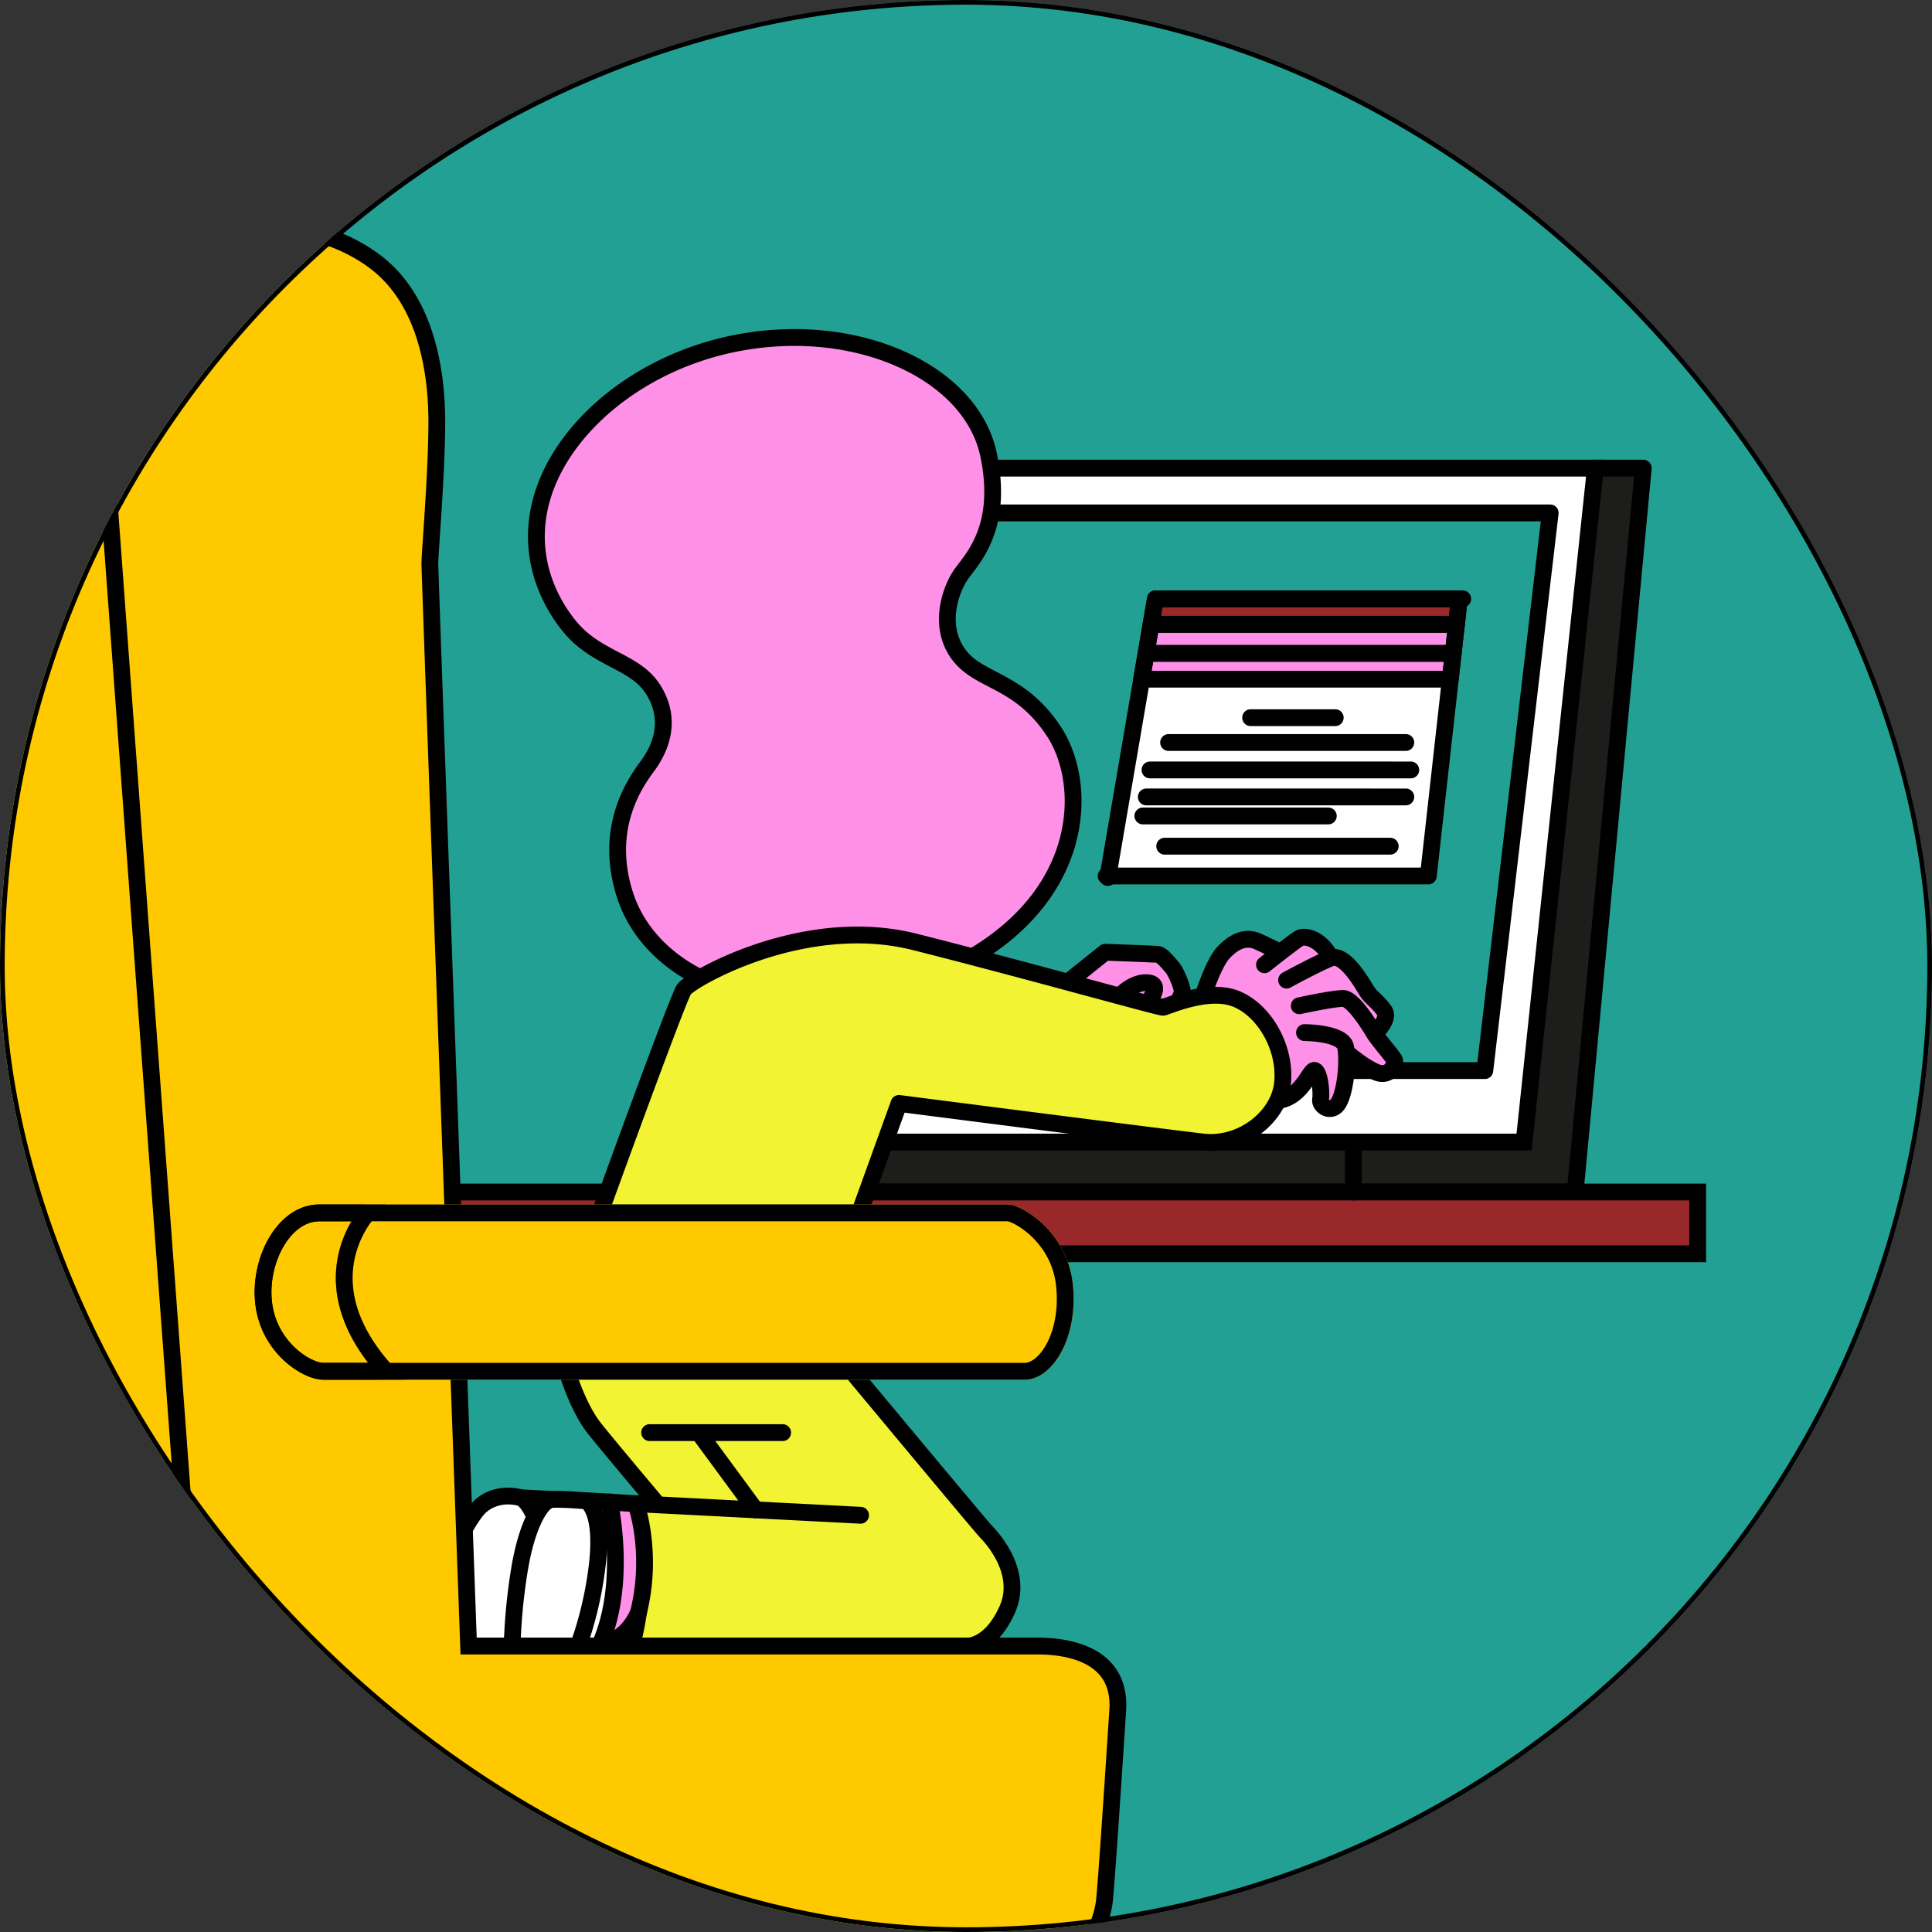 <svg xmlns="http://www.w3.org/2000/svg" width="412" height="412" fill="none"><rect width="100%" height="100%" fill="#333333" stroke="none"/><g clip-path="url(#a)"><rect width="412" height="412" fill="#23A094" rx="206"/><path fill="#1D1D1B" d="M340.211 99.83h10.218l-14.523 154.367H166.905l20.218-113.465 13.641-36.113z"/><path fill="#000" d="m350.429 98.036.187.01a1.79 1.79 0 0 1 1.602 1.764l-.007.187-14.524 154.369a1.79 1.79 0 0 1-1.78 1.625H166.906a1.795 1.795 0 0 1-1.761-2.109l20.217-113.465.037-.163a2 2 0 0 1 .052-.157l13.641-36.112.113-.244c.303-.54.867-.892 1.497-.914l139.448-4.79zm-148.415 8.334-13.159 34.842-19.813 111.192h165.237l14.185-150.782h-8.242z"/><path fill="#98282A" d="M362.031 254.197H-88.623v13.173h450.654z"/><path fill="#000" d="M363.82 252.404v16.76H-90.411v-16.76zm-450.653 13.174h447.076v-9.587H-86.833z"/><path fill="#000" d="M286.791 254.198V243.54c0-.99.801-1.793 1.789-1.793s1.789.803 1.789 1.793v10.658c0 .99-.801 1.793-1.789 1.793a1.79 1.79 0 0 1-1.789-1.793"/><path fill="#fff" d="M208.939 99.83h131.273l-15.2 143.71H166.905l24.188-128.724z"/><path fill="#000" d="m342.201 98.036-15.579 147.297H164.748l24.705-131.481 18.336-15.397.5-.419zm-149.469 17.741-23.669 125.97h154.339l14.821-140.125H209.59z"/><path fill="#23A094" d="M209.186 109.38h121.396l-13.941 118.922H187.123l2.308-60.609 7.57-43.665z"/><path fill="#000" d="M330.582 107.587c.511 0 .997.218 1.337.601.339.382.5.894.44 1.402l-13.941 118.922a1.79 1.79 0 0 1-1.776 1.583H187.123a1.79 1.79 0 0 1-1.787-1.862l2.308-60.608.024-.238 7.57-43.667.056-.227c.07-.224.183-.432.334-.613l12.184-14.649.135-.145a1.8 1.8 0 0 1 1.24-.499zm-131.901 17.221-7.468 43.078-2.231 58.623H315.05l13.522-115.336H210.024z"/><path fill="#fff" d="m311.124 128.347.81-.634H246.39l-10.041 58.738-.454.357h.395l-.055.324.409-.324h67.949z"/><path fill="#000" d="m296.468 178.658.181.009a1.794 1.794 0 0 1 0 3.569l-.181.009h-48.097a1.79 1.79 0 0 1-1.789-1.794c0-.99.801-1.793 1.789-1.793zm-13.201-6.448.183.009a1.79 1.79 0 0 1 1.606 1.784c0 .928-.704 1.693-1.606 1.785l-.183.008h-39.554a1.79 1.79 0 0 1-1.789-1.793c0-.99.801-1.793 1.789-1.793zm16.524-4.054.183.009a1.79 1.79 0 0 1 1.606 1.784c0 .929-.704 1.693-1.606 1.785l-.183.009h-55.34a1.79 1.79 0 0 1-1.789-1.794c0-.99.801-1.793 1.789-1.793zm1.063-5.757.184.009a1.79 1.79 0 0 1 1.605 1.785c0 .928-.703 1.692-1.605 1.784l-.184.009h-55.621a1.79 1.79 0 0 1-1.789-1.793c0-.991.801-1.794 1.789-1.794zm-1.063-5.851.183.009a1.79 1.79 0 0 1 1.606 1.784 1.79 1.79 0 0 1-1.606 1.784l-.183.009h-50.588a1.79 1.79 0 0 1-1.789-1.793c0-.99.801-1.793 1.789-1.793zm-15.047-5.295.183.009a1.79 1.79 0 0 1 1.606 1.784c0 .929-.704 1.693-1.606 1.785l-.183.008h-18.046a1.79 1.79 0 0 1-1.789-1.793c0-.99.801-1.793 1.789-1.793z"/><path fill="#FF90E8" d="m244.406 139.316-.946 5.52h65.821l.617-5.52z"/><path fill="#000" d="m309.898 137.522.189.011a1.79 1.79 0 0 1 1.59 1.982l-.619 5.52a1.79 1.79 0 0 1-1.777 1.593H243.46a1.79 1.79 0 0 1-1.763-2.096l.946-5.519.035-.16a1.79 1.79 0 0 1 1.727-1.331zm-64.315 5.52h62.098l.217-1.933h-61.983z"/><path fill="#FF90E8" d="M245.461 133.13h65.127l-.69 6.187h-65.493z"/><path fill="#000" d="m310.588 131.337.189.01a1.79 1.79 0 0 1 1.588 1.982l-.69 6.187a1.79 1.79 0 0 1-1.777 1.594h-65.493a1.795 1.795 0 0 1-1.762-2.096l1.055-6.187.035-.158a1.79 1.79 0 0 1 1.728-1.332zm-64.062 6.186h61.772l.29-2.6H246.97z"/><path fill="#98282A" d="M245.462 133.13h65.126l.607-5.417h-64.806z"/><path fill="#000" d="m311.195 125.919.19.01a1.79 1.79 0 0 1 1.588 1.983l-.606 5.416a1.793 1.793 0 0 1-1.779 1.594h-65.126a1.79 1.79 0 0 1-1.762-2.097l.926-5.416.034-.159a1.79 1.79 0 0 1 1.73-1.331zm-63.612 5.416h61.407l.204-1.83h-61.296z"/><path fill="#000" d="M311.394 125.93c.982.11 1.689.998 1.579 1.982l-6.602 59.096a1.79 1.79 0 0 1-1.778 1.594h-68.699a1.79 1.79 0 0 1-1.789-1.793c0-.991.801-1.794 1.789-1.794h67.099l6.425-57.502.028-.18a1.79 1.79 0 0 1 1.948-1.403"/><path fill="#000" d="m311.933 125.919.182.009a1.794 1.794 0 0 1 0 3.569l-.182.008h-64.036l-9.901 57.928-.041.18a1.79 1.79 0 0 1-2.024 1.286 1.793 1.793 0 0 1-1.461-2.07l10.155-59.42.035-.157a1.79 1.79 0 0 1 1.728-1.333z"/><path fill="#FF90E8" d="M255.99 214.212s2.444-8.475 4.985-11.146 4.986-3.316 7.245-2.303 6.141 2.992 6.141 2.992l4.801 12.253s-15.557 4.675-16.48 4.919"/><path fill="#000" d="M264.183 198.816c1.637-.498 3.257-.368 4.767.31l.937.431a156 156 0 0 1 3.045 1.474 277 277 0 0 1 2.066 1.037l.128.064.035.018.008.005h.002v.002l-.603 1.189.605-1.189c.389.199.692.534.852.942l4.801 12.253a1.794 1.794 0 0 1-.975 2.31l-.176.063h-.004l-.007.003-.035.011-.129.038-.496.149-1.775.532-5.45 1.636c-3.975 1.19-8.143 2.435-8.643 2.567l-.18.037a1.79 1.79 0 0 1-2.005-1.315 1.795 1.795 0 0 1 1.275-2.191l2.911-.856a8654 8654 0 0 0 11.065-3.313l.583-.176-3.841-9.802-.03-.014c-.396-.2-.949-.477-1.57-.785a124 124 0 0 0-3.854-1.846l-.002-.001c-.748-.336-1.481-.39-2.266-.151-.826.251-1.819.863-2.952 2.054-.449.472-.983 1.31-1.548 2.436-.549 1.095-1.068 2.345-1.52 3.539a66 66 0 0 0-1.39 4.085l-.079.263-.019.065-.005.016v.003a1.79 1.79 0 0 1-2.215 1.226 1.795 1.795 0 0 1-1.223-2.221l1.719.498-1.719-.499.001-.002.002-.007.005-.019.023-.077.086-.288a69 69 0 0 1 1.469-4.316c.476-1.258 1.044-2.63 1.668-3.875.609-1.214 1.333-2.437 2.154-3.301 1.408-1.48 2.907-2.527 4.504-3.012"/><path fill="#FF90E8" d="M269.65 205.737s6.02-4.791 7.386-5.619c1.366-.829 4.859.276 6.753 4.19 1.895 3.913 3.391 15.616 3.391 15.616s-8.633 5.435-10.144 5.571-10.65.277-10.65.277l-7.153-10.546"/><path fill="#000" d="M278.556 198.085c.814.071 1.662.334 2.477.755 1.64.847 3.256 2.395 4.364 4.684h.002c.56 1.157 1.043 2.776 1.455 4.444.419 1.7.793 3.572 1.102 5.299.31 1.731.559 3.335.73 4.506.086.586.152 1.064.198 1.397l.052.387.012.102.004.026.002.007v.004l.014.259a1.8 1.8 0 0 1-.629 1.334l-.208.153v.001h-.002l-.005.004-.019.012-.075.046-.28.175c-.242.15-.588.365-1.008.623-.839.516-1.978 1.208-3.165 1.904a81 81 0 0 1-3.5 1.954c-.529.274-1.035.519-1.474.706-.371.157-.908.366-1.408.411l.002.002c-.835.076-3.583.147-6.015.198-1.24.026-2.432.048-3.314.063l-1.059.017-.293.006h-.096l-.005.001h-.002a1.79 1.79 0 0 1-1.37-.607l-.138-.179-7.152-10.545-.094-.158a1.796 1.796 0 0 1 .568-2.334 1.79 1.79 0 0 1 2.376.329l.11.147 6.608 9.744.484-.007c.879-.016 2.068-.037 3.302-.063 2.46-.052 4.978-.12 5.719-.181.029-.01.146-.045.381-.145.322-.137.738-.338 1.23-.592.98-.507 2.17-1.181 3.333-1.863 1.16-.68 2.276-1.358 3.103-1.865l.375-.233q-.044-.323-.101-.718a142 142 0 0 0-.713-4.395 81 81 0 0 0-1.053-5.07c-.402-1.627-.815-2.939-1.202-3.739v-.001c-.786-1.625-1.864-2.587-2.785-3.063-.465-.241-.865-.343-1.149-.368-.267-.023-.346.027-.308.007-.594.368-2.313 1.671-4.011 2.989-.832.647-1.624 1.268-2.208 1.729l-.697.551-.192.153-.051.04-.012.01-.003.002v.002c-.774.616-1.9.485-2.514-.291a1.795 1.795 0 0 1 .288-2.518v-.002h.002l.003-.001.013-.011.052-.042.194-.154.704-.557c.588-.464 1.387-1.092 2.229-1.746 1.63-1.265 3.579-2.753 4.374-3.236l.292-.158c.695-.33 1.463-.402 2.156-.341"/><path fill="#FF90E8" d="M293.113 220.438s3.405-3.046 2.064-4.933-2.814-2.813-3.601-4.009c-.786-1.198-4.708-8.429-7.798-7.186-3.091 1.241-9.417 4.698-9.417 4.698"/><path fill="#000" d="M291.918 219.101v.002h-.002zq.005-.002.017-.014l.081-.077a9 9 0 0 0 1.154-1.346c.283-.413.449-.76.507-1.006.017-.073.017-.118.018-.141-.564-.789-1.16-1.391-1.774-1.988-.573-.558-1.314-1.244-1.841-2.045v-.002c-.498-.759-1.537-2.65-2.928-4.36-.686-.845-1.35-1.5-1.928-1.871-.574-.367-.77-.281-.781-.276h-.002c-1.455.584-3.737 1.721-5.711 2.744a220 220 0 0 0-3.242 1.716l-.203.11q-.034.02-.052.028l-.014.007-.004.004-.164.079a1.787 1.787 0 0 1-2.262-.795 1.8 1.8 0 0 1 .714-2.435h.002l.004-.001q.004-.004.014-.009l.055-.03.208-.114.767-.411c.647-.346 1.542-.822 2.535-1.336 1.961-1.016 4.386-2.227 6.022-2.884v-.002c1.54-.62 2.997-.085 4.04.583 1.051.673 1.998 1.669 2.776 2.627 1.537 1.889 2.85 4.207 3.141 4.652l.222.3c.252.304.603.64 1.124 1.147.646.629 1.447 1.427 2.216 2.509h.002c.72 1.012.739 2.131.528 3.023-.203.856-.638 1.624-1.038 2.208a12 12 0 0 1-1.202 1.473c-.171.18-.319.327-.426.43l-.131.123-.039.037-.014.012-.005.005h-.002c-.006-.006-.088-.097-1.191-1.336l1.191 1.338a1.786 1.786 0 0 1-2.526-.144 1.8 1.8 0 0 1 .014-2.404z"/><path fill="#FF90E8" d="M277.023 214.492s7.352-1.614 9.432-1.566c2.078.048 5.63 5.803 6.505 7.278s3.97 4.974 4.388 5.804c.417.828-.924 3.961-4.018 2.579-3.095-1.381-6.241-4.256-6.241-4.256l-19.651 3.972-2.494-10.358"/><path fill="#000" d="M286.737 211.149a3.8 3.8 0 0 1 1.422.473c.452.25.874.575 1.254.914.758.676 1.503 1.545 2.161 2.397 1.323 1.714 2.47 3.594 2.921 4.354h.002c.356.599 1.245 1.722 2.22 2.935.462.574.93 1.151 1.305 1.635.331.426.722.947.921 1.341h.002c.416.827.258 1.737.101 2.268a4.8 4.8 0 0 1-1.087 1.888 4.3 4.3 0 0 1-2.283 1.287c-.855.173-1.76.085-2.68-.256l-.395-.161c-1.731-.772-3.418-1.931-4.633-2.854a36 36 0 0 1-1.385-1.109l-18.792 3.8a1.79 1.79 0 0 1-2.042-1.166l-.051-.171-2.492-10.358-.035-.181a1.79 1.79 0 0 1 1.354-1.982c.9-.218 1.806.288 2.106 1.145l.051.177 2.089 8.679 17.964-3.63.21-.03c.491-.04.98.125 1.348.462l.006.004.021.019.092.082a29 29 0 0 0 1.717 1.401c1.132.859 2.565 1.828 3.928 2.436l.331.124c.295.087.48.073.579.053a.7.7 0 0 0 .386-.228c.096-.102.169-.224.218-.336a19 19 0 0 0-.375-.503c-.35-.451-.79-.996-1.263-1.585-.895-1.112-1.992-2.477-2.511-3.351v-.002c-.425-.716-1.488-2.45-2.678-3.993-.599-.776-1.189-1.447-1.708-1.91a3.5 3.5 0 0 0-.607-.455q-.06-.031-.089-.042c-.371.001-1.053.068-1.977.205-.947.139-2.034.332-3.071.528a165 165 0 0 0-3.575.724l-.232.05-.059.013-.016.003h-.005a1.793 1.793 0 0 1-.765-3.502h.001l.006-.002.015-.003.065-.014.241-.053a160 160 0 0 1 3.658-.741 81 81 0 0 1 3.218-.551c.975-.144 1.962-.26 2.652-.244z"/><path fill="#FF90E8" d="M278.193 220.202s8.215 0 8.769 3.133-.044 9.304-1.477 11.791-4.106.826-3.873-.648c.232-1.475-.138-5.678-1.201-6.18s-2.677 5.804-7.939 6.383c-5.262.577-5.586-13.469-5.586-13.469"/><path fill="#000" d="m278.226 218.409.08.002.288.005c.244.007.588.02 1.001.046.822.051 1.943.156 3.098.369 1.132.209 2.41.542 3.487 1.102 1.042.541 2.261 1.492 2.543 3.089l.103.707c.205 1.721.154 3.904-.082 5.949-.265 2.291-.802 4.766-1.71 6.344-.526.913-1.258 1.592-2.156 1.935-.891.34-1.792.29-2.549.023a3.96 3.96 0 0 1-1.848-1.359c-.451-.609-.789-1.466-.638-2.424.068-.431.066-1.438-.062-2.502-.109.152-.219.311-.338.469-1.209 1.606-3.141 3.653-6.159 4.208l-.619.091c-2.296.252-3.862-1.181-4.804-2.693-.935-1.5-1.522-3.443-1.906-5.229-.391-1.819-.603-3.639-.72-4.989a47 47 0 0 1-.134-2.119l-.004-.127-.001-.037v-.014l.005-.184a1.79 1.79 0 0 1 3.558-.082l.014.182v.029l.004.106a42 42 0 0 0 .122 1.938c.109 1.265.306 2.923.654 4.543.355 1.653.837 3.113 1.443 4.083.598.96 1.045 1.065 1.38 1.028l.347-.051c1.704-.311 2.934-1.474 3.964-2.842.269-.358.514-.715.748-1.063.222-.33.463-.694.678-.991.198-.274.488-.657.847-.945.331-.267 1.139-.765 2.114-.414l.197.083.002.001.192.102c.427.252.713.597.894.867.217.323.377.676.497 1 .239.647.4 1.398.508 2.11.195 1.29.256 2.778.14 3.777.03.024.07.049.113.065.061.021.084.011.089.008a.3.3 0 0 0 .093-.063c.054-.049.138-.144.236-.313l.194-.384c.446-.994.839-2.655 1.062-4.579.218-1.884.24-3.755.085-5.083l-.076-.534a.1.1 0 0 0-.011-.028.5.5 0 0 0-.075-.1c-.097-.105-.277-.247-.58-.405-.619-.321-1.499-.575-2.489-.758a23 23 0 0 0-2.673-.317 23 23 0 0 0-1.111-.045h-.07a1.793 1.793 0 0 1 0-3.587v1.793l.002-1.793z"/><path fill="#FF90E8" d="m227.557 209.563 8.122-6.494s10.432.369 11.264.461c.83.092 2.308 1.93 3.046 2.786.739.854 1.706 3.202 2.075 4.628s-2.123 4.47-2.123 4.47l-13.017.32z"/><path fill="#000" d="m235.772 201.277.087.003.334.012 1.193.042c.991.036 2.323.087 3.681.139 2.642.101 5.556.219 6.069.275l.001-.002c.705.078 1.277.461 1.593.697.375.278.735.618 1.047.937.616.63 1.232 1.378 1.562 1.76h.001c.561.648 1.076 1.67 1.463 2.556.306.704.592 1.461.805 2.144l.187.651.066.342c.107.79-.111 1.539-.298 2.04-.239.638-.582 1.263-.9 1.781a19 19 0 0 1-1.211 1.733l-.091.116-.035.042-.001.003-.002.002a1.8 1.8 0 0 1-1.146.641l-.192.014-13.018.32a1.8 1.8 0 0 1-1.026-.294l-9.367-6.171a1.793 1.793 0 0 1-.133-2.901l8.122-6.494.129-.092c.266-.176.573-.279.891-.296zm-5.173 8.144 6.837 4.506 11.597-.286c.179-.249.387-.548.583-.868.259-.422.471-.826.596-1.159.064-.173.083-.275.091-.319-.162-.594-.445-1.4-.778-2.163-.373-.857-.711-1.437-.889-1.642v-.002c-.409-.474-.9-1.072-1.413-1.597a6 6 0 0 0-.626-.569l-.034-.025-.435-.024a635 635 0 0 0-5.198-.217c-1.354-.052-2.683-.101-3.673-.137l-.98-.037z"/><path fill="#000" d="m246.042 212.839 1.041.725a1.786 1.786 0 0 1-2.489.452 1.795 1.795 0 0 1-.453-2.493l.028-.044.063-.117c-.992.037-2.042.551-2.973 1.239a10.7 10.7 0 0 0-1.415 1.261l-.068.075-.011.011.002.002a1.787 1.787 0 0 1-2.523.201 1.796 1.796 0 0 1-.202-2.527l1.327 1.133-1.326-1.135.002-.003.005-.004.011-.014.036-.04.119-.131c.1-.109.241-.259.419-.434.356-.35.868-.815 1.499-1.282 1.217-.899 3.108-1.976 5.302-1.946 1.023.014 2.086.257 2.83 1.051.78.832.821 1.844.729 2.5-.092.653-.342 1.224-.521 1.577a6 6 0 0 1-.344.598l-.03.044-.014.021-.001.004h-.002zm-1.903-1.313-.001.002.001-.004.002-.001zm1.473 1.016-.122-.086.552.383z"/><path fill="#F1F333" d="m183.522 323.134-47.911-2.472-6.093 16.136 4.339 17.249 72.652-3.029s4.844 0 8.308-7.831c3.463-7.83-3.139-15.108-4.479-16.489s-31.247-37.344-31.247-37.344l-58.343 2.521s2.338 8.166 6.093 12.835c3.755 4.668 13.478 16.194 13.478 16.194"/><path fill="#000" d="M179.222 287.567c.481.035.931.263 1.244.639l-1.375 1.149a321 321 0 0 1 1.375-1.147h.002l.003.005.016.019.065.077.249.302.952 1.143 3.405 4.093c2.825 3.392 6.605 7.931 10.426 12.511a5936 5936 0 0 0 10.676 12.768c1.495 1.782 2.771 3.297 3.714 4.409.471.557.858 1.01 1.146 1.344a34 34 0 0 0 .459.523l.031.035.011.011.335.355c.919.993 2.725 3.133 4.045 5.963 1.467 3.147 2.405 7.324.632 11.722l-.18.427c-1.864 4.214-4.175 6.476-6.175 7.667a9.2 9.2 0 0 1-2.54 1.057 7 7 0 0 1-.82.147 4 4 0 0 1-.26.021q-.044.003-.077.002l.002.002-72.652 3.028a1.79 1.79 0 0 1-1.808-1.352l-4.34-17.251a1.8 1.8 0 0 1 .062-1.073l6.093-16.135.122-.261a1.79 1.79 0 0 1 1.642-.895l.594.03c-.791-.942-1.709-2.033-2.678-3.191-2.898-3.462-6.278-7.524-8.168-9.874-2.048-2.545-3.65-5.954-4.722-8.625a60 60 0 0 1-1.253-3.421 43 43 0 0 1-.328-1.028q-.057-.184-.086-.284l-.023-.077-.007-.021-.002-.007v-.004a1.794 1.794 0 0 1 1.643-2.285l58.342-2.522zm-56.038 5.998c.235.67.522 1.458.863 2.308 1.035 2.579 2.479 5.588 4.187 7.712 1.865 2.318 5.223 6.353 8.125 9.82a2480 2480 0 0 0 3.751 4.471l1.076 1.278 42.428 2.189.183.019a1.794 1.794 0 0 1-.366 3.564l-46.611-2.406-5.431 14.385 3.847 15.29 71.198-2.969h.037l.058-.005c.069-.008.198-.026.373-.068.35-.084.894-.266 1.548-.655 1.288-.767 3.133-2.42 4.733-6.036l.248-.615c1.121-3.061.504-6.038-.673-8.563-.947-2.03-2.211-3.661-3.043-4.616l-.659-.72c-.395-.407-2.582-2.997-5.534-6.514-2.994-3.568-6.86-8.193-10.682-12.775s-7.603-9.122-10.428-12.515l-3.406-4.092-.724-.869z"/><path fill="#000" d="M147.934 304.066a1.786 1.786 0 0 1 2.386.237l.115.141 12.119 16.468.101.154a1.796 1.796 0 0 1-.479 2.354 1.786 1.786 0 0 1-2.386-.237l-.115-.141-12.119-16.468-.101-.154a1.797 1.797 0 0 1 .479-2.354"/><path fill="#000" d="m166.905 303.716.184.009a1.79 1.79 0 0 1 1.605 1.784c0 .928-.703 1.692-1.605 1.784l-.184.009h-28.37a1.79 1.79 0 0 1-1.789-1.793c0-.99.801-1.793 1.789-1.793zm-30.71 39.99s-.798 5.528-1.968 8.659c-1.171 3.133-6.555.923-6.555.923s.975-5.823 1.58-6.011 6.943-3.571 6.943-3.571"/><path fill="#000" d="M135.581 342.022a1.78 1.78 0 0 1 1.642.217c.483.34.763.893.76 1.474l-.019.251v.005l-.002.014-.008.051-.028.189a81 81 0 0 1-.521 2.982c-.305 1.563-.738 3.511-1.27 5.122l-.234.667c-.506 1.353-1.51 2.148-2.607 2.531-1.023.356-2.105.353-2.976.259a13 13 0 0 1-2.305-.483c-.296-.09-.542-.175-.718-.239q-.132-.048-.209-.078l-.063-.025-.019-.007-.006-.003h-.003l-.002-.002a1.794 1.794 0 0 1-1.086-1.956v-.002l.001-.003.002-.014.009-.053.033-.191.122-.677c.103-.56.248-1.313.413-2.077a28 28 0 0 1 .553-2.209c.098-.316.215-.656.355-.95.069-.144.173-.337.318-.527a2.03 2.03 0 0 1 1.008-.724h.002l.23-.114c.214-.102.499-.242.834-.411.668-.338 1.508-.773 2.335-1.207.827-.432 1.634-.861 2.236-1.18l.724-.383.2-.107.053-.028.014-.007.003-.004h.002zm-1.803 4.989c-.832.436-1.69.88-2.381 1.229-.339.171-.645.323-.892.441l-.048.144a25 25 0 0 0-.475 1.907c-.098.453-.187.906-.265 1.313.311.073.646.137.983.174.621.067 1.105.029 1.421-.081.241-.084.349-.187.429-.401l.196-.559c.403-1.223.759-2.761 1.046-4.176zm-3.998 1.977.001.002q.104-.035.194-.078c-.068.028-.133.057-.195.076"/><path fill="#FF90E8" d="m129.98 320.307 5.631.369s3.722 10.274.584 23.045c0 0-2.19 6.242-8.143 6.777-5.952.534 1.928-30.176 1.928-30.176"/><path fill="#000" d="m130.096 318.517 5.632.37.261.035a1.8 1.8 0 0 1 1.305 1.142l-1.683.611 1.683-.61.001.004.014.042.037.107q.047.137.126.387c.104.333.245.814.403 1.427.316 1.225.699 2.981.979 5.147.524 4.056.692 9.576-.636 15.732l-.285 1.24a2 2 0 0 1-.051.164l-1.687-.593 1.687.595v.002l-.001.003-.004.009-.009.024q-.01.031-.028.077a13 13 0 0 1-.482 1.079 14.7 14.7 0 0 1-1.602 2.515c-1.475 1.858-3.915 3.931-7.543 4.257a3.16 3.16 0 0 1-2.17-.585c-.601-.437-.989-1.034-1.247-1.608-.501-1.114-.689-2.554-.741-4.018-.105-2.988.347-6.921.963-10.747.621-3.855 1.429-7.717 2.079-10.607a208 208 0 0 1 1.06-4.488l.066-.261.018-.07a1.79 1.79 0 0 1 1.672-1.383zm1.263 3.676c-.199.822-.468 1.961-.772 3.313-.641 2.851-1.432 6.634-2.037 10.39-.609 3.784-1.012 7.43-.921 10.049.047 1.339.221 2.21.428 2.673q.02.039.037.068c2.217-.264 3.786-1.537 4.862-2.893a11 11 0 0 0 1.207-1.895c.128-.254.219-.462.276-.599q.025-.062.04-.105c1.479-6.081 1.341-11.573.827-15.555a39 39 0 0 0-.893-4.711q-.078-.298-.149-.544z"/><path fill="#fff" d="m124.259 319.997 5.719.309s4.003 17.687-2.307 31.016-10.679-10.933-10.679-10.933z"/><path fill="#000" d="m130.075 318.516.292.04a1.79 1.79 0 0 1 1.355 1.354l-1.743.397 1.743-.396h.002v.006l.004.012.01.045.035.167q.046.215.122.614c.102.532.237 1.3.379 2.259.285 1.918.596 4.614.704 7.739.21 6.015-.323 13.794-3.387 20.675l-.304.664c-.832 1.757-1.724 3.103-2.734 3.958-1.083.916-2.389 1.317-3.74.9-1.192-.368-2.087-1.282-2.737-2.17-.677-.924-1.259-2.057-1.756-3.22-.997-2.333-1.767-5.059-2.283-7.159a71 71 0 0 1-.752-3.402l-.038-.212-.011-.056-.003-.016v-.005l-.002-.002a1.8 1.8 0 0 1 .077-.921l7.266-20.392.12-.268c.328-.593.97-.959 1.662-.921zm-11.235 22.013.103.513c.129.62.319 1.494.567 2.501.499 2.032 1.216 4.539 2.099 6.605.443 1.036.901 1.894 1.352 2.511.478.653.801.831.905.864.022.006.021.005.034.001.027-.007.143-.044.345-.215.438-.37 1.065-1.181 1.81-2.756l.271-.592c2.741-6.158 3.278-13.303 3.076-19.082a66 66 0 0 0-.667-7.338 54 54 0 0 0-.248-1.52l-2.994-.162zm-7.877-21.142 6.768.368-2.031 5.344-5.724 1.782z"/><path fill="#000" d="m111.059 317.597 6.77.368.211.025c.486.085.919.368 1.191.788.273.42.354.933.234 1.413l-.062.203-2.032 5.343c-.171.45-.514.811-.949 1.003l-.192.072-5.723 1.783a1.788 1.788 0 0 1-2.304-1.948l.987-7.495.03-.171a1.79 1.79 0 0 1 1.839-1.384m1.055 6.741 2.222-.694.849-2.233-2.667-.145z"/><path fill="#fff" d="M114.902 325.467s-1.909-5.465-3.94-6.081-6.709-.858-9.6 3.04-3.878 7.156-3.878 7.156-1.045 20.699 0 22.047c1.046 1.349 7.633 3.258 10.646 2.889 3.013-.368 6.772-3.81 6.772-3.81z"/><path fill="#000" d="M99.926 321.357c3.54-4.773 9.183-4.407 11.554-3.688l-.002.002c1.062.322 1.85 1.158 2.367 1.825.564.726 1.053 1.579 1.443 2.35a27 27 0 0 1 1.202 2.758l.072.192.019.055.007.021.002.001.075.293q.025.149.024.301v25.241c0 .441-.161.864-.45 1.191l-.131.133-.002.001-.005.004-.011.01-.04.037-.141.125a26 26 0 0 1-2.251 1.744c-1.346.927-3.346 2.104-5.312 2.344-1.869.229-4.55-.238-6.755-.852-1.139-.317-2.243-.699-3.155-1.107a10 10 0 0 1-1.272-.665 4.8 4.8 0 0 1-.839-.655l-.255-.289c-.334-.432-.455-.951-.506-1.182a10 10 0 0 1-.161-1.069c-.079-.765-.124-1.739-.149-2.821-.05-2.173-.016-4.921.05-7.601a513 513 0 0 1 .38-10.329l.009-.175.003-.045v-.014s0-.002 1.788.089l-1.788-.091q.012-.22.076-.429l1.712.52-1.712-.522.003-.007.003-.014.013-.042a12 12 0 0 1 .218-.616c.153-.406.384-.98.71-1.676a31.3 31.3 0 0 1 3.207-5.348m10.518-.254c-1.689-.512-5.405-.63-7.648 2.394a27.7 27.7 0 0 0-2.839 4.73 20 20 0 0 0-.7 1.691l-.03.639a495 495 0 0 0-.348 9.588c-.065 2.663-.097 5.342-.049 7.428.025 1.048.069 1.913.133 2.538q.033.31.065.497l.042.03c.192.121.467.266.823.425.71.318 1.639.644 2.655.927 2.102.585 4.221.887 5.365.747 1.046-.128 2.433-.855 3.719-1.74.595-.41 1.11-.813 1.48-1.116v-24.095a24 24 0 0 0-1.014-2.317c-.34-.672-.71-1.301-1.076-1.772a3.3 3.3 0 0 0-.461-.501z"/><path fill="#fff" d="M109.207 351.015a123 123 0 0 1 1.569-16.275c1.478-9.091 4.494-14.862 6.954-14.987s7.326.309 7.326.309 3.63 1.78 2.338 13.45a78.7 78.7 0 0 1-5.307 20.757l-12.895-3.254"/><path fill="#000" d="M118.168 317.945c1.287-.029 2.924.045 4.256.126.774.047 1.47.099 1.972.138l.596.047.164.014.044.006h.015l.163.022q.243.045.464.154l-.786 1.61c.729-1.493.784-1.601.79-1.608l.005.002.009.005.019.009.042.023.1.058q.109.065.249.168c.188.138.411.331.65.592.481.524 1.008 1.303 1.456 2.444.888 2.267 1.461 5.949.796 11.955l-.002.007a80.5 80.5 0 0 1-5.427 21.231 1.79 1.79 0 0 1-2.093 1.061l-12.894-3.255-.175-.053a1.79 1.79 0 0 1-1.151-1.972c.171-5.455.697-10.894 1.581-16.28.757-4.658 1.92-8.549 3.261-11.342.668-1.391 1.415-2.581 2.233-3.46.788-.847 1.846-1.619 3.136-1.685zm-.347 3.6c.059-.003-.184-.006-.699.548-.486.522-1.047 1.366-1.625 2.569-1.007 2.096-1.964 5.068-2.669 8.747l-.287 1.62v.003a121 121 0 0 0-1.492 14.601l9.951 2.513a77 77 0 0 0 4.615-18.832l.105-1.031c.449-5.006-.11-7.772-.676-9.216-.266-.68-.536-1.065-.704-1.265l-.222-.017c-.487-.038-1.162-.088-1.911-.133a60 60 0 0 0-3.443-.128z"/><path fill="#FF90E8" d="M150.657 209.054s-13.201-4.884-17.448-18.425 1.569-22.847 4.8-27.176c3.231-4.33 5.171-10.226 1.293-16.398-3.877-6.172-12.001-6.356-17.818-13.45-5.815-7.093-10.523-19.069-3.783-32.887 6.738-13.819 24.278-26.808 46.803-28.558s43.019 8.751 46.343 24.965c3.323 16.213-4.155 22.57-6.186 25.794s-4.615 10.595-.276 16.582c4.337 5.988 12.924 5.251 20.308 16.398s7.016 34.73-18.832 49.009c-25.849 14.279-55.204 4.146-55.204 4.146"/><path fill="#000" d="M165.449 70.298c11.171-.681 21.85 1.56 30.264 6.024 8.676 4.604 15.086 11.665 16.886 20.443l.291 1.555c1.302 7.631.261 13.174-1.483 17.276-.922 2.17-2.02 3.892-3.003 5.261-.486.678-.954 1.28-1.338 1.783q-.298.39-.519.693l-.374.545c-.894 1.419-1.942 3.817-2.264 6.51-.318 2.666.082 5.519 1.922 8.059v.002l.36.464c1.843 2.242 4.435 3.314 8.055 5.276 3.759 2.037 8.025 4.814 11.937 10.719l.369.574c7.481 12.076 6.495 35.708-18.595 50.298l-1.233.699c-13.331 7.364-27.513 8.408-38.284 7.645a87 87 0 0 1-13.193-1.961 68 68 0 0 1-3.779-.979 41 41 0 0 1-1.289-.399l-.095-.032-.007-.001-.001-.002.58-1.695-.621 1.681h-.001l-.006-.002-.012-.005-.038-.014-.133-.053a17 17 0 0 1-.473-.198c-.402-.174-.97-.434-1.66-.788a35.7 35.7 0 0 1-5.269-3.327c-3.897-2.964-8.382-7.646-10.721-14.511l-.22-.671c-4.5-14.353 1.704-24.27 5.075-28.787 2.888-3.87 4.446-8.745 1.509-13.871l-.298-.497c-1.643-2.615-4.19-4.009-7.498-5.747-3.021-1.588-6.549-3.413-9.587-6.818l-.601-.704c-6.125-7.471-11.14-20.193-4.01-34.812l.339-.676c7.275-14.186 25.206-27.116 47.935-28.882zM150.074 210.75l-.037-.012.619-1.683zm43.963-131.259c-7.772-4.124-17.785-6.259-28.368-5.614l-1.027.07c-21.62 1.68-38.374 13.978-45.026 26.942l-.309.616c-6.349 13.016-1.947 24.247 3.558 30.962l.503.588c2.544 2.853 5.524 4.425 8.583 6.033 3.177 1.669 6.63 3.455 8.864 7.012l.395.658c3.881 6.796 1.602 13.25-1.77 17.769-3.091 4.142-8.516 12.834-4.524 25.565l.19.585c2.041 5.992 5.974 10.133 9.5 12.814a32 32 0 0 0 4.738 2.993 25 25 0 0 0 1.825.848l.074.028.008.003.055.018.23.075c.208.066.522.163.933.284.823.24 2.038.573 3.579.928a83 83 0 0 0 12.643 1.879c10.369.734 23.789-.293 36.307-7.208l1.153-.653c23.457-13.631 23.714-35.044 17.364-45.307l-.312-.487c-3.473-5.242-7.194-7.671-10.658-9.549-3.151-1.708-6.661-3.175-9.128-6.168l-.481-.62c-2.498-3.447-2.975-7.272-2.578-10.594.393-3.295 1.653-6.195 2.79-7.999l.243-.366c.255-.372.545-.756.835-1.135.4-.525.825-1.074 1.273-1.699.887-1.236 1.831-2.723 2.617-4.572 1.459-3.433 2.443-8.279 1.247-15.275l-.269-1.429c-1.524-7.436-7.024-13.732-15.057-17.995"/><path fill="#F1F333" d="M127.949 258.648s16.525-45.63 17.909-47.657 25.479-16.121 49.204-10.133 52.158 14.002 52.96 13.939 9.723-4.3 15.752-1.721c6.03 2.581 10.466 10.503 9.727 17.873s-8.863 13.512-16.927 12.591-64.864-8.229-64.864-8.229l-8.434 23.337z"/><path fill="#000" d="M161.521 201.217c9.344-3.089 21.668-5.205 33.978-2.098 11.879 2.998 24.93 6.502 35.104 9.246 5.09 1.373 9.456 2.555 12.6 3.39 1.573.418 2.831.745 3.718.967q.656.163 1.004.24l.164-.055c.187-.065.887-.318 1.293-.46a43 43 0 0 1 4.135-1.244c3.164-.763 7.387-1.303 10.959.225l.643.294c3.176 1.557 5.826 4.356 7.623 7.63 1.922 3.5 2.949 7.685 2.539 11.776-.43 4.288-2.984 8.088-6.427 10.663-3.45 2.58-7.945 4.048-12.484 3.53-4.049-.463-20.281-2.521-35.479-4.462-7.604-.971-14.956-1.913-20.407-2.613l-6.546-.84-1.036-.135-7.945 21.987a1.79 1.79 0 0 1-1.681 1.184h-55.327a1.79 1.79 0 0 1-1.466-.765 1.8 1.8 0 0 1-.217-1.641l1.683.613a357 357 0 0 1-1.681-.613v-.002l.002-.007.009-.024.036-.098.138-.382.528-1.454c.455-1.252 1.106-3.042 1.892-5.197 1.571-4.311 3.68-10.081 5.833-15.914a1659 1659 0 0 1 6.098-16.307 322 322 0 0 1 2.23-5.705c.295-.728.551-1.342.759-1.813.18-.406.392-.866.589-1.155l.196-.254c.21-.245.457-.46.664-.631.315-.259.704-.547 1.153-.851.899-.609 2.101-1.335 3.555-2.113 2.909-1.559 6.887-3.364 11.571-4.912m33.103 1.38c-11.414-2.881-23.002-.943-31.983 2.026-4.477 1.48-8.265 3.203-11.004 4.67-1.37.734-2.463 1.395-3.239 1.921q-.582.397-.884.648c-.107.088-.167.146-.195.173a13 13 0 0 0-.255.552c-.186.42-.427.995-.716 1.709a323 323 0 0 0-2.202 5.639 1616 1616 0 0 0-6.084 16.268c-2.151 5.827-4.26 11.59-5.83 15.898-.697 1.913-1.287 3.539-1.729 4.755h51.519l8.006-22.156.129-.282a1.79 1.79 0 0 1 1.78-.886h.002l.009.002.03.004.122.015.477.062 1.817.232 6.544.841c5.45.699 12.802 1.642 20.406 2.613 15.216 1.943 31.414 3.999 35.431 4.458 3.526.403 7.126-.739 9.939-2.842 2.819-2.109 4.697-5.066 5.006-8.148.329-3.278-.493-6.739-2.112-9.687-1.522-2.773-3.678-4.967-6.058-6.136l-.479-.221c-2.458-1.051-5.711-.76-8.715-.035-1.46.352-2.775.785-3.793 1.142-.636.223-.812.292-1.291.46-.17.06-.338.118-.486.163-.072.022-.235.072-.426.105l-.199.025c-.289.022-.571-.034-.599-.039a9 9 0 0 1-.39-.077 40 40 0 0 1-1.116-.266c-.914-.228-2.194-.564-3.77-.982-3.153-.838-7.53-2.021-12.613-3.392-10.174-2.745-23.202-6.243-35.049-9.232"/><path fill="#FFC900" d="M238.357 364.714c-.86 13.203-2.463 37.707-2.89 41.024-.429 3.316-3.265 13.082-11.019 13.082H53.605c-8.124-8.598-8.37-19.162-8.988-24.321-.617-5.158-24.95-336.6-25.047-337.905 14.383-3.464 30.213-7.24 32.558-7.66 4.43-.8 16.83-1.29 27.725 6.783 10.893 8.074 13.293 23.186 13.293 34.24s-1.477 27.913-1.477 30.216 8.264 230.845 8.264 230.845h121.192c3.987 0 18.093.489 17.232 13.696"/><path fill="#FFC900" d="M53.605 418.819H15.878c-3.14 0-10.71-2.949-11.263-9.949-.554-7.001-20.187-325.56-20.31-329.798-.121-4.238-1.875-13.502 10.831-16.582 0 0 11.647-2.83 24.434-5.896.096 1.315 24.434 332.768 25.047 337.905.614 5.135.864 15.722 8.988 24.32"/><path fill="#000" d="m21.355 56.465.004.043.012.182.052.713.205 2.785.777 10.568 2.776 37.765c2.3 31.275 5.373 73.029 8.466 114.944 6.188 83.877 12.444 168.27 12.746 170.807l.235 2.203c.576 5.579 1.594 14.023 8.276 21.097l-2.598 2.466c-7.536-7.979-8.677-17.586-9.241-23.197l-.224-2.144c-.313-2.632-6.58-87.186-12.762-170.967-3.092-41.916-6.165-83.671-8.465-114.947L18.836 71.02l-.775-10.57-.205-2.784-.052-.713-.014-.18-.004-.046v-.012c.005-.003.095-.01 1.784-.135a98 98 0 0 1 1.784-.128z"/><path fill="#000" d="M91.357 89.944c0-10.803-2.343-24.826-12.1-32.442l-.47-.357c-10.356-7.678-22.192-7.214-26.343-6.465-2.15.388-16.315 3.763-30.056 7.068a12508 12508 0 0 0-18.551 4.477c-2.498.605-4.568 1.108-6.013 1.46l-1.675.405-.44.107-.114.028-.035.009h-.002l-.423-1.742.421 1.742h-.001c-5.859 1.419-8.056 4.137-8.959 6.709-.99 2.822-.571 5.698-.503 8.08l.241 4.316c2.258 38.475 19.544 318.822 20.064 325.39.222 2.807 1.836 4.858 3.887 6.262 2.1 1.438 4.432 2.036 5.592 2.036h208.569c2.995 0 5.161-1.85 6.729-4.435 1.574-2.595 2.327-5.613 2.518-7.084.418-3.247 2.015-27.652 2.879-40.913l.026-.547c.084-2.679-.545-4.618-1.497-6.053-1.029-1.55-2.532-2.658-4.273-3.447-3.542-1.603-7.731-1.737-9.705-1.737H98.207l-.063-1.728 1.789-.065-1.79.063v-.007l-.001-.031q0-.042-.004-.125l-.017-.49-.07-1.912-.262-7.257-.936-25.924a669531 669531 0 0 1-2.84-78.817c-2.065-57.378-4.134-115.15-4.134-116.358 0-1.226.379-6.149.742-11.939.37-5.882.736-12.81.736-18.277m3.578 0c0 5.589-.373 12.616-.743 18.503-.375 5.978-.735 10.636-.735 11.713l.002.054.003.168.017.587.07 2.103c.06 1.799.15 4.371.262 7.605.226 6.47.55 15.586.937 26.462.774 21.751 1.807 50.536 2.84 79.249s2.066 57.355 2.841 78.817l.936 25.924.262 7.257.03.839h119.466c2.03 0 6.888.112 11.177 2.054 2.174.984 4.282 2.474 5.779 4.73 1.415 2.132 2.198 4.821 2.095 8.146l-.033.672c-.857 13.143-2.463 37.749-2.9 41.142v.001c-.239 1.846-1.119 5.369-3.009 8.485-1.895 3.125-5.027 6.159-9.786 6.159H15.876c-1.979-.001-5.002-.877-7.609-2.662-2.658-1.82-5.105-4.746-5.436-8.94-.52-6.581-17.81-287-20.071-325.554l-.243-4.332c-.053-1.857-.572-5.734.706-9.374 1.366-3.891 4.645-7.346 11.491-9.005h.002l.007-.001.03-.007.112-.027.44-.108 1.677-.407 6.015-1.458c4.997-1.21 11.707-2.832 18.556-4.48 13.645-3.282 27.973-6.695 30.257-7.107 4.71-.85 17.674-1.366 29.105 7.11l.538.409c11.17 8.713 13.482 24.312 13.482 35.273"/><path fill="#FFC900" d="M82.343 292.428H68.957c-3.416 0-11.263-4.791-12.647-13.912-1.384-9.119 3.97-19.868 11.816-19.868h10.262c-2.09 2.458-12.06 16.052 3.955 33.78"/><path fill="#000" d="m82.265 256.855-2.516 2.956c-.928 1.091-3.708 4.787-4.399 10.227-.679 5.347.623 12.668 8.32 21.187l2.707 2.996h-17.42c-1.218 0-2.62-.41-3.992-1.066-1.402-.67-2.892-1.654-4.298-2.937-2.639-2.408-5.043-5.928-5.962-10.503l-.163-.928c-.754-4.969.32-10.339 2.656-14.503 2.32-4.137 6.112-7.429 10.928-7.429zm-14.139 3.587c-3.03 0-5.838 2.083-7.81 5.6-1.958 3.49-2.868 8.055-2.238 12.205l.133.755c.747 3.722 2.7 6.59 4.865 8.565 1.156 1.055 2.354 1.839 3.428 2.352 1.103.527 1.962.716 2.452.716h9.561c-6.163-8.02-7.45-15.264-6.715-21.049.492-3.872 1.876-6.985 3.15-9.144z"/><path fill="#FFC900" d="M218.51 292.428H82.345c-16.015-17.728-6.03-31.322-3.955-33.78h136.52c1.846 0 10.985 4.853 12.093 15.447s-3.969 18.333-8.493 18.333"/><path fill="#FFC900" d="M214.91 256.855c.54.001 1.115.158 1.605.333.533.191 1.131.464 1.765.811 1.267.694 2.744 1.723 4.187 3.103 2.892 2.765 5.708 6.999 6.315 12.806.587 5.614-.455 10.556-2.328 14.156-1.809 3.474-4.678 6.157-7.944 6.157H81.552l-.533-.59c-8.32-9.209-10.037-17.55-9.21-24.047.815-6.402 4.065-10.732 5.216-12.095l.535-.634zm-135.656 3.587c-1.179 1.563-3.304 4.941-3.897 9.598-.665 5.223.561 12.328 7.793 20.595h135.36c1.258 0 3.189-1.188 4.773-4.231 1.518-2.918 2.461-7.142 1.941-12.121-.501-4.787-2.809-8.276-5.225-10.586-1.211-1.158-2.435-2.004-3.435-2.551a9 9 0 0 0-1.252-.58c-.367-.131-.481-.124-.402-.124z"/><path fill="#000" d="m80.027 259.498.001-.002-.105.116c-.08.091-.204.234-.36.427a19 19 0 0 0-1.234 1.744 20.7 20.7 0 0 0-2.684 6.576c-1.185 5.487-.477 13.451 8.026 22.864l-1.328 1.204-1.326 1.204c-9.221-10.208-10.315-19.334-8.87-26.03a24.3 24.3 0 0 1 3.152-7.725 22 22 0 0 1 1.48-2.089c.195-.242.358-.432.475-.564q.088-.097.142-.154l.041-.045.014-.016.008-.007z"/><path fill="#000" d="m214.908 256.855.409.028c.413.053.829.174 1.197.305a13 13 0 0 1 1.764.811c1.267.694 2.744 1.723 4.187 3.103 2.892 2.765 5.708 6.999 6.316 12.806.587 5.614-.455 10.556-2.329 14.156-1.809 3.474-4.679 6.157-7.945 6.157H68.957c-1.218 0-2.62-.41-3.992-1.066-1.402-.67-2.892-1.654-4.298-2.937-2.639-2.408-5.043-5.928-5.962-10.503l-.163-.928c-.754-4.969.32-10.339 2.656-14.503 2.32-4.137 6.112-7.429 10.928-7.429zm-147.347 3.611c-2.813.242-5.396 2.279-7.245 5.576-1.958 3.49-2.868 8.055-2.238 12.205l.133.755c.747 3.722 2.7 6.59 4.865 8.565 1.156 1.055 2.354 1.839 3.428 2.352 1.103.527 1.962.716 2.452.716h149.551c1.257 0 3.188-1.187 4.773-4.231 1.518-2.918 2.463-7.142 1.942-12.121-.501-4.787-2.809-8.276-5.225-10.586-1.211-1.158-2.434-2.004-3.434-2.551a9 9 0 0 0-1.253-.58c-.275-.098-.408-.118-.425-.122l.023-.002H68.127z"/></g><rect width="411" height="411" x=".5" y=".5" stroke="#000" rx="205.5"/><defs><clipPath id="a"><rect width="412" height="412" fill="#fff" rx="206"/></clipPath></defs></svg>